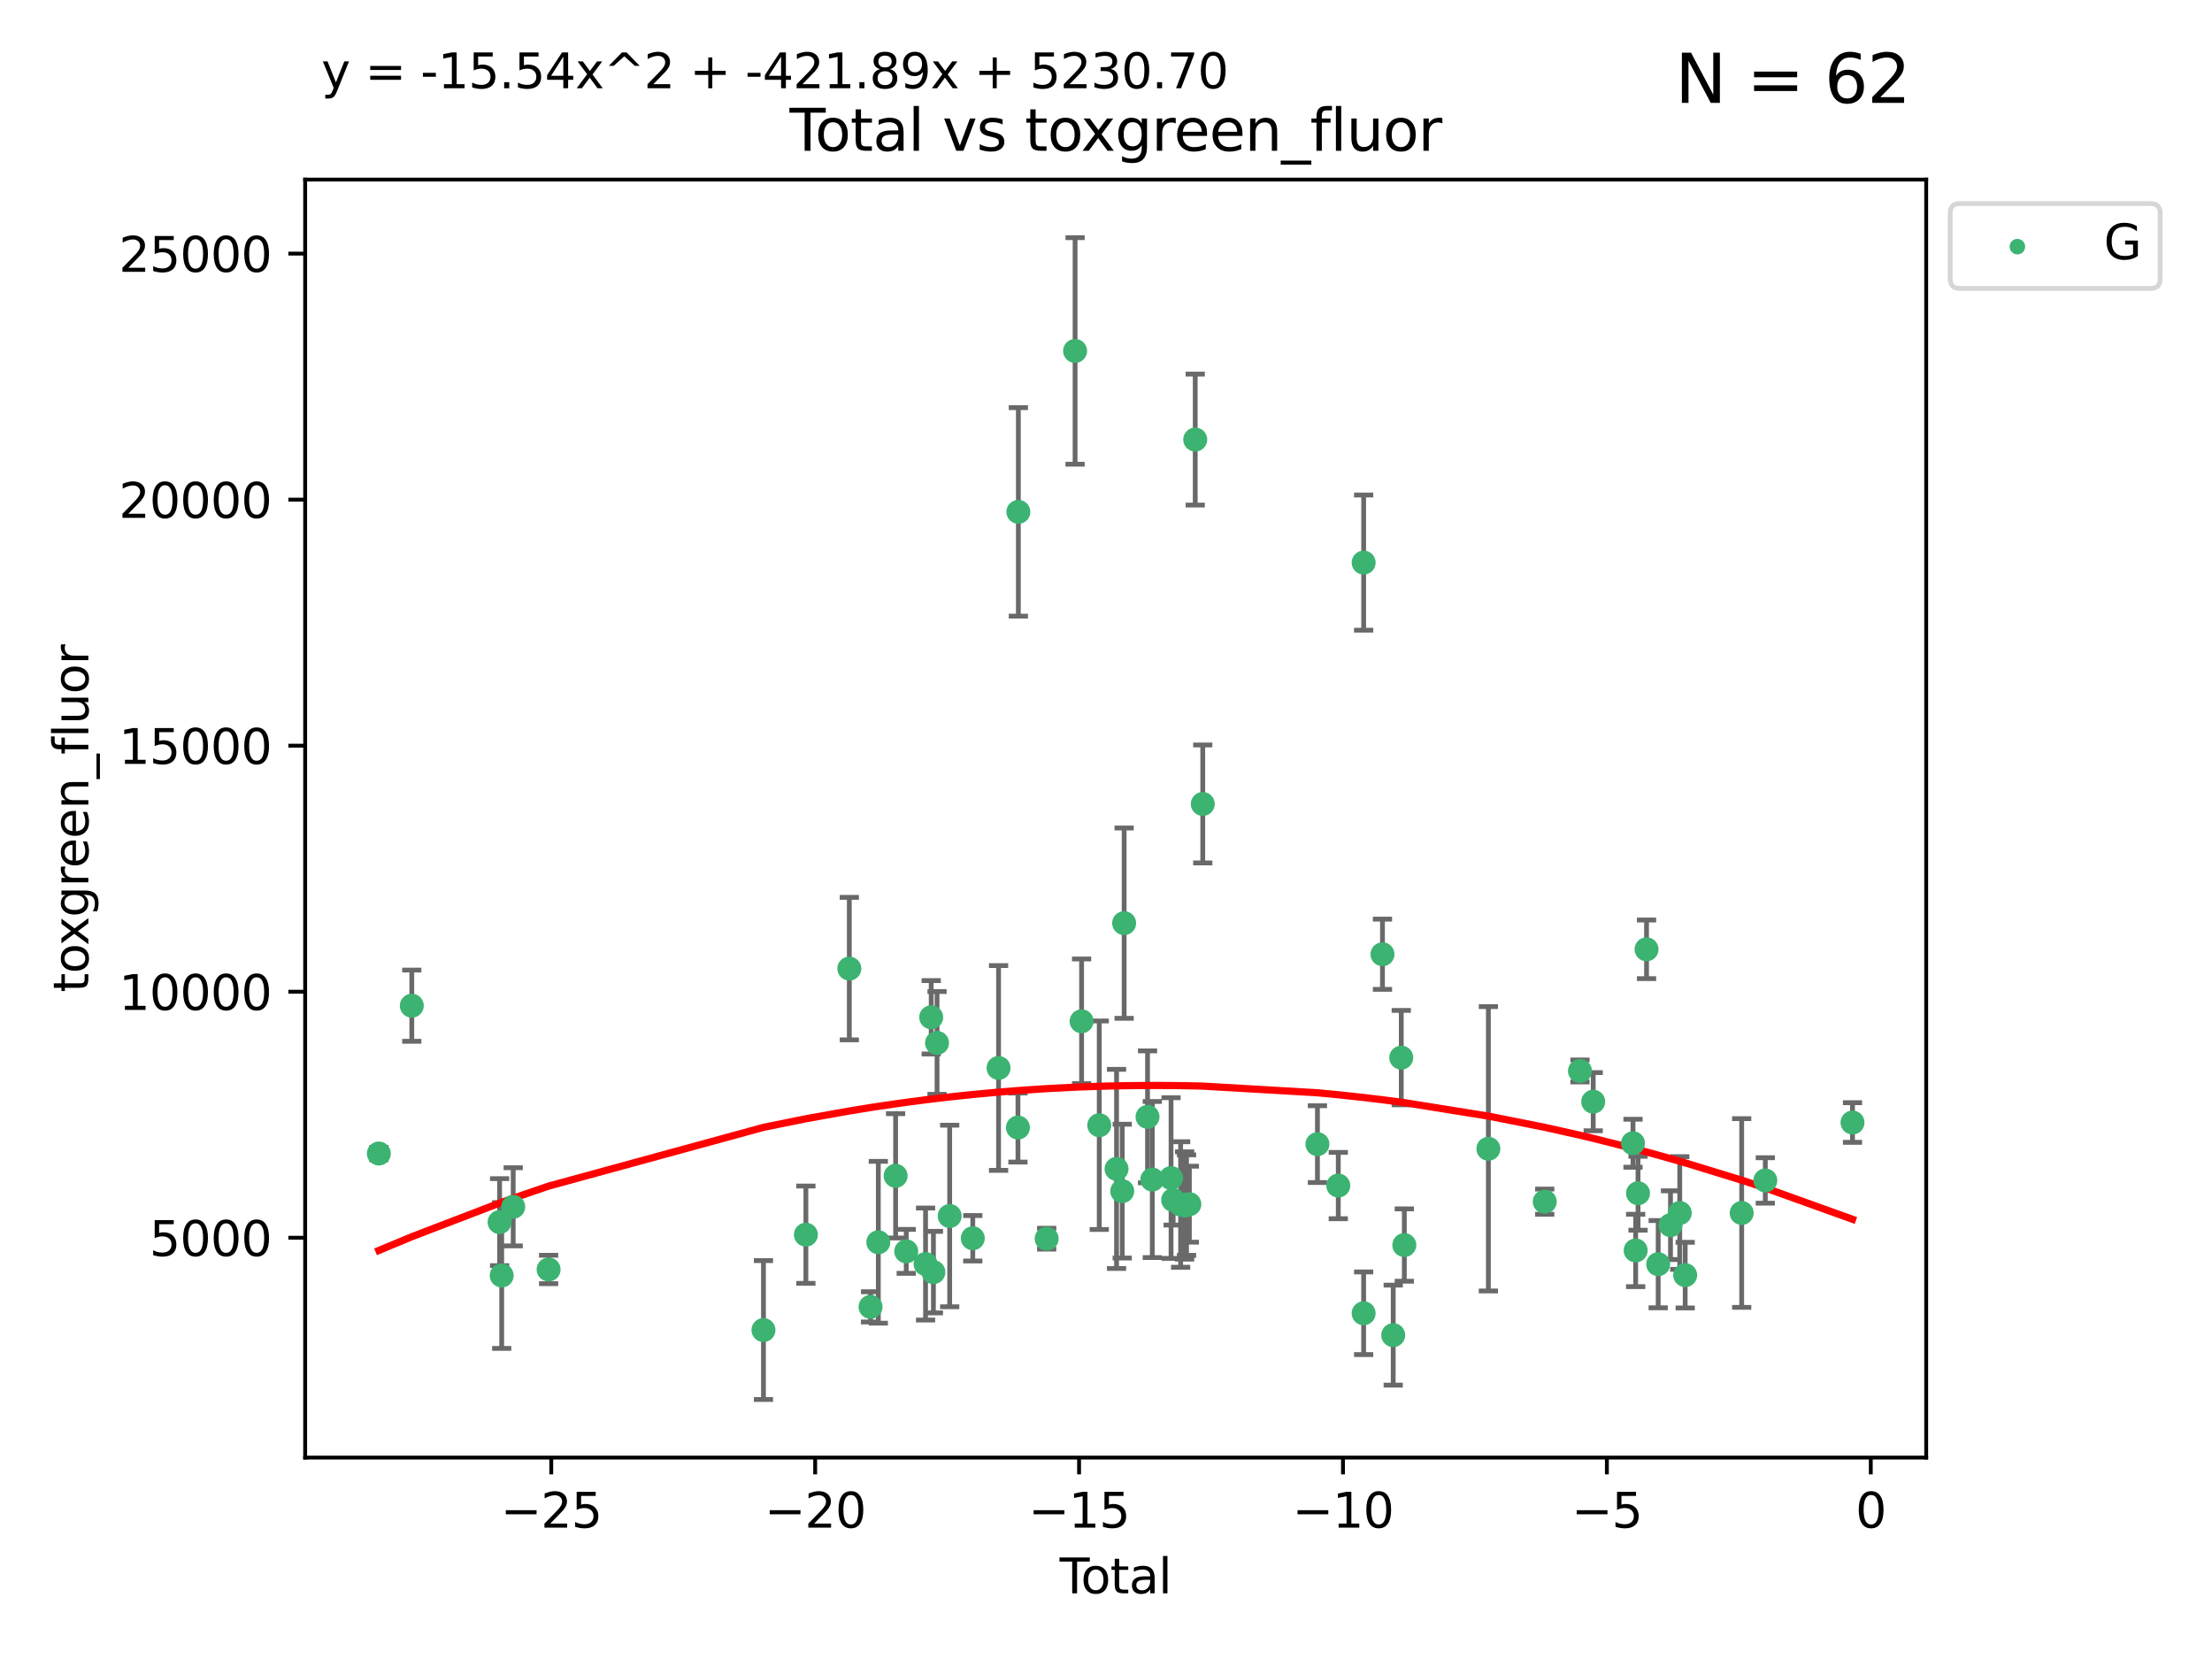 <?xml version="1.0" encoding="utf-8" standalone="no"?>
<!DOCTYPE svg PUBLIC "-//W3C//DTD SVG 1.1//EN"
  "http://www.w3.org/Graphics/SVG/1.1/DTD/svg11.dtd">
<svg xmlns:xlink="http://www.w3.org/1999/xlink" width="460.8pt" height="345.6pt" viewBox="0 0 460.8 345.6" xmlns="http://www.w3.org/2000/svg" version="1.1">
 <defs>
  <style type="text/css">*{stroke-linejoin: round; stroke-linecap: butt}</style>
 </defs>
 <g id="figure_1">
  <g id="patch_1">
   <path d="M 0 345.6 
L 460.8 345.6 
L 460.8 0 
L 0 0 
z
" style="fill: #ffffff"/>
  </g>
  <g id="axes_1">
   <g id="patch_2">
    <path d="M 63.571 303.64 
L 401.26 303.64 
L 401.26 37.411 
L 63.571 37.411 
z
" style="fill: #ffffff"/>
   </g>
   <g id="PathCollection_1">
    <defs>
     <path id="m2b0703cb05" d="M 0 1.118 
C 0.297 1.118 0.581 1 0.791 0.791 
C 1 0.581 1.118 0.297 1.118 0 
C 1.118 -0.297 1 -0.581 0.791 -0.791 
C 0.581 -1 0.297 -1.118 0 -1.118 
C -0.297 -1.118 -0.581 -1 -0.791 -0.791 
C -1 -0.581 -1.118 -0.297 -1.118 0 
C -1.118 0.297 -1 0.581 -0.791 0.791 
C -0.581 1 -0.297 1.118 0 1.118 
z
" style="stroke: #3cb371"/>
    </defs>
    <g clip-path="url(#pa3a555fe26)">
     <use xlink:href="#m2b0703cb05" x="78.921" y="240.299" style="fill: #3cb371; stroke: #3cb371"/>
     <use xlink:href="#m2b0703cb05" x="85.785" y="209.503" style="fill: #3cb371; stroke: #3cb371"/>
     <use xlink:href="#m2b0703cb05" x="104.076" y="254.595" style="fill: #3cb371; stroke: #3cb371"/>
     <use xlink:href="#m2b0703cb05" x="104.513" y="265.711" style="fill: #3cb371; stroke: #3cb371"/>
     <use xlink:href="#m2b0703cb05" x="106.91" y="251.399" style="fill: #3cb371; stroke: #3cb371"/>
     <use xlink:href="#m2b0703cb05" x="114.287" y="264.455" style="fill: #3cb371; stroke: #3cb371"/>
     <use xlink:href="#m2b0703cb05" x="159.045" y="277.073" style="fill: #3cb371; stroke: #3cb371"/>
     <use xlink:href="#m2b0703cb05" x="167.88" y="257.208" style="fill: #3cb371; stroke: #3cb371"/>
     <use xlink:href="#m2b0703cb05" x="176.928" y="201.776" style="fill: #3cb371; stroke: #3cb371"/>
     <use xlink:href="#m2b0703cb05" x="181.351" y="272.245" style="fill: #3cb371; stroke: #3cb371"/>
     <use xlink:href="#m2b0703cb05" x="182.971" y="258.786" style="fill: #3cb371; stroke: #3cb371"/>
     <use xlink:href="#m2b0703cb05" x="186.574" y="244.947" style="fill: #3cb371; stroke: #3cb371"/>
     <use xlink:href="#m2b0703cb05" x="188.787" y="260.679" style="fill: #3cb371; stroke: #3cb371"/>
     <use xlink:href="#m2b0703cb05" x="192.812" y="263.32" style="fill: #3cb371; stroke: #3cb371"/>
     <use xlink:href="#m2b0703cb05" x="193.988" y="211.918" style="fill: #3cb371; stroke: #3cb371"/>
     <use xlink:href="#m2b0703cb05" x="194.447" y="265.008" style="fill: #3cb371; stroke: #3cb371"/>
     <use xlink:href="#m2b0703cb05" x="195.203" y="217.256" style="fill: #3cb371; stroke: #3cb371"/>
     <use xlink:href="#m2b0703cb05" x="197.837" y="253.313" style="fill: #3cb371; stroke: #3cb371"/>
     <use xlink:href="#m2b0703cb05" x="202.649" y="257.952" style="fill: #3cb371; stroke: #3cb371"/>
     <use xlink:href="#m2b0703cb05" x="208.019" y="222.477" style="fill: #3cb371; stroke: #3cb371"/>
     <use xlink:href="#m2b0703cb05" x="212.057" y="234.891" style="fill: #3cb371; stroke: #3cb371"/>
     <use xlink:href="#m2b0703cb05" x="212.144" y="106.634" style="fill: #3cb371; stroke: #3cb371"/>
     <use xlink:href="#m2b0703cb05" x="218.04" y="258.042" style="fill: #3cb371; stroke: #3cb371"/>
     <use xlink:href="#m2b0703cb05" x="223.96" y="73.106" style="fill: #3cb371; stroke: #3cb371"/>
     <use xlink:href="#m2b0703cb05" x="225.315" y="212.753" style="fill: #3cb371; stroke: #3cb371"/>
     <use xlink:href="#m2b0703cb05" x="228.993" y="234.403" style="fill: #3cb371; stroke: #3cb371"/>
     <use xlink:href="#m2b0703cb05" x="232.596" y="243.505" style="fill: #3cb371; stroke: #3cb371"/>
     <use xlink:href="#m2b0703cb05" x="233.781" y="248.134" style="fill: #3cb371; stroke: #3cb371"/>
     <use xlink:href="#m2b0703cb05" x="234.179" y="192.308" style="fill: #3cb371; stroke: #3cb371"/>
     <use xlink:href="#m2b0703cb05" x="239.053" y="232.661" style="fill: #3cb371; stroke: #3cb371"/>
     <use xlink:href="#m2b0703cb05" x="240.046" y="245.721" style="fill: #3cb371; stroke: #3cb371"/>
     <use xlink:href="#m2b0703cb05" x="243.952" y="245.408" style="fill: #3cb371; stroke: #3cb371"/>
     <use xlink:href="#m2b0703cb05" x="244.39" y="249.975" style="fill: #3cb371; stroke: #3cb371"/>
     <use xlink:href="#m2b0703cb05" x="245.949" y="250.92" style="fill: #3cb371; stroke: #3cb371"/>
     <use xlink:href="#m2b0703cb05" x="246.773" y="251.124" style="fill: #3cb371; stroke: #3cb371"/>
     <use xlink:href="#m2b0703cb05" x="247.177" y="251.046" style="fill: #3cb371; stroke: #3cb371"/>
     <use xlink:href="#m2b0703cb05" x="247.765" y="250.854" style="fill: #3cb371; stroke: #3cb371"/>
     <use xlink:href="#m2b0703cb05" x="248.988" y="91.572" style="fill: #3cb371; stroke: #3cb371"/>
     <use xlink:href="#m2b0703cb05" x="250.557" y="167.476" style="fill: #3cb371; stroke: #3cb371"/>
     <use xlink:href="#m2b0703cb05" x="274.445" y="238.348" style="fill: #3cb371; stroke: #3cb371"/>
     <use xlink:href="#m2b0703cb05" x="278.788" y="246.973" style="fill: #3cb371; stroke: #3cb371"/>
     <use xlink:href="#m2b0703cb05" x="284.07" y="273.574" style="fill: #3cb371; stroke: #3cb371"/>
     <use xlink:href="#m2b0703cb05" x="284.076" y="117.2" style="fill: #3cb371; stroke: #3cb371"/>
     <use xlink:href="#m2b0703cb05" x="287.995" y="198.787" style="fill: #3cb371; stroke: #3cb371"/>
     <use xlink:href="#m2b0703cb05" x="290.231" y="278.131" style="fill: #3cb371; stroke: #3cb371"/>
     <use xlink:href="#m2b0703cb05" x="291.908" y="220.323" style="fill: #3cb371; stroke: #3cb371"/>
     <use xlink:href="#m2b0703cb05" x="292.545" y="259.368" style="fill: #3cb371; stroke: #3cb371"/>
     <use xlink:href="#m2b0703cb05" x="310.056" y="239.312" style="fill: #3cb371; stroke: #3cb371"/>
     <use xlink:href="#m2b0703cb05" x="321.798" y="250.329" style="fill: #3cb371; stroke: #3cb371"/>
     <use xlink:href="#m2b0703cb05" x="329.136" y="223.102" style="fill: #3cb371; stroke: #3cb371"/>
     <use xlink:href="#m2b0703cb05" x="331.895" y="229.499" style="fill: #3cb371; stroke: #3cb371"/>
     <use xlink:href="#m2b0703cb05" x="340.185" y="238.157" style="fill: #3cb371; stroke: #3cb371"/>
     <use xlink:href="#m2b0703cb05" x="340.737" y="260.493" style="fill: #3cb371; stroke: #3cb371"/>
     <use xlink:href="#m2b0703cb05" x="341.232" y="248.573" style="fill: #3cb371; stroke: #3cb371"/>
     <use xlink:href="#m2b0703cb05" x="343.005" y="197.758" style="fill: #3cb371; stroke: #3cb371"/>
     <use xlink:href="#m2b0703cb05" x="345.43" y="263.349" style="fill: #3cb371; stroke: #3cb371"/>
     <use xlink:href="#m2b0703cb05" x="347.996" y="255.227" style="fill: #3cb371; stroke: #3cb371"/>
     <use xlink:href="#m2b0703cb05" x="349.922" y="252.692" style="fill: #3cb371; stroke: #3cb371"/>
     <use xlink:href="#m2b0703cb05" x="351.057" y="265.63" style="fill: #3cb371; stroke: #3cb371"/>
     <use xlink:href="#m2b0703cb05" x="362.826" y="252.69" style="fill: #3cb371; stroke: #3cb371"/>
     <use xlink:href="#m2b0703cb05" x="367.746" y="245.91" style="fill: #3cb371; stroke: #3cb371"/>
     <use xlink:href="#m2b0703cb05" x="385.911" y="233.84" style="fill: #3cb371; stroke: #3cb371"/>
    </g>
   </g>
   <g id="matplotlib.axis_1">
    <g id="xtick_1">
     <g id="line2d_1">
      <defs>
       <path id="me9fa13a429" d="M 0 0 
L 0 3.5 
" style="stroke: #000000; stroke-width: 0.8"/>
      </defs>
      <g>
       <use xlink:href="#me9fa13a429" x="114.838" y="303.64" style="stroke: #000000; stroke-width: 0.8"/>
      </g>
     </g>
     <g id="text_1">
      <!-- −25 -->
      <g transform="translate(104.285 318.238)scale(0.1 -0.1)">
       <defs>
        <path id="DejaVuSans-2212" d="M 678 2272 
L 4684 2272 
L 4684 1741 
L 678 1741 
L 678 2272 
z
" transform="scale(0.016)"/>
        <path id="DejaVuSans-32" d="M 1228 531 
L 3431 531 
L 3431 0 
L 469 0 
L 469 531 
Q 828 903 1448 1529 
Q 2069 2156 2228 2338 
Q 2531 2678 2651 2914 
Q 2772 3150 2772 3378 
Q 2772 3750 2511 3984 
Q 2250 4219 1831 4219 
Q 1534 4219 1204 4116 
Q 875 4013 500 3803 
L 500 4441 
Q 881 4594 1212 4672 
Q 1544 4750 1819 4750 
Q 2544 4750 2975 4387 
Q 3406 4025 3406 3419 
Q 3406 3131 3298 2873 
Q 3191 2616 2906 2266 
Q 2828 2175 2409 1742 
Q 1991 1309 1228 531 
z
" transform="scale(0.016)"/>
        <path id="DejaVuSans-35" d="M 691 4666 
L 3169 4666 
L 3169 4134 
L 1269 4134 
L 1269 2991 
Q 1406 3038 1543 3061 
Q 1681 3084 1819 3084 
Q 2600 3084 3056 2656 
Q 3513 2228 3513 1497 
Q 3513 744 3044 326 
Q 2575 -91 1722 -91 
Q 1428 -91 1123 -41 
Q 819 9 494 109 
L 494 744 
Q 775 591 1075 516 
Q 1375 441 1709 441 
Q 2250 441 2565 725 
Q 2881 1009 2881 1497 
Q 2881 1984 2565 2268 
Q 2250 2553 1709 2553 
Q 1456 2553 1204 2497 
Q 953 2441 691 2322 
L 691 4666 
z
" transform="scale(0.016)"/>
       </defs>
       <use xlink:href="#DejaVuSans-2212"/>
       <use xlink:href="#DejaVuSans-32" x="83.789"/>
       <use xlink:href="#DejaVuSans-35" x="147.412"/>
      </g>
     </g>
    </g>
    <g id="xtick_2">
     <g id="line2d_2">
      <g>
       <use xlink:href="#me9fa13a429" x="169.814" y="303.64" style="stroke: #000000; stroke-width: 0.8"/>
      </g>
     </g>
     <g id="text_2">
      <!-- −20 -->
      <g transform="translate(159.261 318.238)scale(0.1 -0.1)">
       <defs>
        <path id="DejaVuSans-30" d="M 2034 4250 
Q 1547 4250 1301 3770 
Q 1056 3291 1056 2328 
Q 1056 1369 1301 889 
Q 1547 409 2034 409 
Q 2525 409 2770 889 
Q 3016 1369 3016 2328 
Q 3016 3291 2770 3770 
Q 2525 4250 2034 4250 
z
M 2034 4750 
Q 2819 4750 3233 4129 
Q 3647 3509 3647 2328 
Q 3647 1150 3233 529 
Q 2819 -91 2034 -91 
Q 1250 -91 836 529 
Q 422 1150 422 2328 
Q 422 3509 836 4129 
Q 1250 4750 2034 4750 
z
" transform="scale(0.016)"/>
       </defs>
       <use xlink:href="#DejaVuSans-2212"/>
       <use xlink:href="#DejaVuSans-32" x="83.789"/>
       <use xlink:href="#DejaVuSans-30" x="147.412"/>
      </g>
     </g>
    </g>
    <g id="xtick_3">
     <g id="line2d_3">
      <g>
       <use xlink:href="#me9fa13a429" x="224.79" y="303.64" style="stroke: #000000; stroke-width: 0.8"/>
      </g>
     </g>
     <g id="text_3">
      <!-- −15 -->
      <g transform="translate(214.237 318.238)scale(0.1 -0.1)">
       <defs>
        <path id="DejaVuSans-31" d="M 794 531 
L 1825 531 
L 1825 4091 
L 703 3866 
L 703 4441 
L 1819 4666 
L 2450 4666 
L 2450 531 
L 3481 531 
L 3481 0 
L 794 0 
L 794 531 
z
" transform="scale(0.016)"/>
       </defs>
       <use xlink:href="#DejaVuSans-2212"/>
       <use xlink:href="#DejaVuSans-31" x="83.789"/>
       <use xlink:href="#DejaVuSans-35" x="147.412"/>
      </g>
     </g>
    </g>
    <g id="xtick_4">
     <g id="line2d_4">
      <g>
       <use xlink:href="#me9fa13a429" x="279.766" y="303.64" style="stroke: #000000; stroke-width: 0.8"/>
      </g>
     </g>
     <g id="text_4">
      <!-- −10 -->
      <g transform="translate(269.214 318.238)scale(0.1 -0.1)">
       <use xlink:href="#DejaVuSans-2212"/>
       <use xlink:href="#DejaVuSans-31" x="83.789"/>
       <use xlink:href="#DejaVuSans-30" x="147.412"/>
      </g>
     </g>
    </g>
    <g id="xtick_5">
     <g id="line2d_5">
      <g>
       <use xlink:href="#me9fa13a429" x="334.742" y="303.64" style="stroke: #000000; stroke-width: 0.8"/>
      </g>
     </g>
     <g id="text_5">
      <!-- −5 -->
      <g transform="translate(327.371 318.238)scale(0.1 -0.1)">
       <use xlink:href="#DejaVuSans-2212"/>
       <use xlink:href="#DejaVuSans-35" x="83.789"/>
      </g>
     </g>
    </g>
    <g id="xtick_6">
     <g id="line2d_6">
      <g>
       <use xlink:href="#me9fa13a429" x="389.718" y="303.64" style="stroke: #000000; stroke-width: 0.8"/>
      </g>
     </g>
     <g id="text_6">
      <!-- 0 -->
      <g transform="translate(386.537 318.238)scale(0.1 -0.1)">
       <use xlink:href="#DejaVuSans-30"/>
      </g>
     </g>
    </g>
    <g id="text_7">
     <!-- Total -->
     <g transform="translate(220.739 331.917)scale(0.1 -0.1)">
      <defs>
       <path id="DejaVuSans-54" d="M -19 4666 
L 3928 4666 
L 3928 4134 
L 2272 4134 
L 2272 0 
L 1638 0 
L 1638 4134 
L -19 4134 
L -19 4666 
z
" transform="scale(0.016)"/>
       <path id="DejaVuSans-6f" d="M 1959 3097 
Q 1497 3097 1228 2736 
Q 959 2375 959 1747 
Q 959 1119 1226 758 
Q 1494 397 1959 397 
Q 2419 397 2687 759 
Q 2956 1122 2956 1747 
Q 2956 2369 2687 2733 
Q 2419 3097 1959 3097 
z
M 1959 3584 
Q 2709 3584 3137 3096 
Q 3566 2609 3566 1747 
Q 3566 888 3137 398 
Q 2709 -91 1959 -91 
Q 1206 -91 779 398 
Q 353 888 353 1747 
Q 353 2609 779 3096 
Q 1206 3584 1959 3584 
z
" transform="scale(0.016)"/>
       <path id="DejaVuSans-74" d="M 1172 4494 
L 1172 3500 
L 2356 3500 
L 2356 3053 
L 1172 3053 
L 1172 1153 
Q 1172 725 1289 603 
Q 1406 481 1766 481 
L 2356 481 
L 2356 0 
L 1766 0 
Q 1100 0 847 248 
Q 594 497 594 1153 
L 594 3053 
L 172 3053 
L 172 3500 
L 594 3500 
L 594 4494 
L 1172 4494 
z
" transform="scale(0.016)"/>
       <path id="DejaVuSans-61" d="M 2194 1759 
Q 1497 1759 1228 1600 
Q 959 1441 959 1056 
Q 959 750 1161 570 
Q 1363 391 1709 391 
Q 2188 391 2477 730 
Q 2766 1069 2766 1631 
L 2766 1759 
L 2194 1759 
z
M 3341 1997 
L 3341 0 
L 2766 0 
L 2766 531 
Q 2569 213 2275 61 
Q 1981 -91 1556 -91 
Q 1019 -91 701 211 
Q 384 513 384 1019 
Q 384 1609 779 1909 
Q 1175 2209 1959 2209 
L 2766 2209 
L 2766 2266 
Q 2766 2663 2505 2880 
Q 2244 3097 1772 3097 
Q 1472 3097 1187 3025 
Q 903 2953 641 2809 
L 641 3341 
Q 956 3463 1253 3523 
Q 1550 3584 1831 3584 
Q 2591 3584 2966 3190 
Q 3341 2797 3341 1997 
z
" transform="scale(0.016)"/>
       <path id="DejaVuSans-6c" d="M 603 4863 
L 1178 4863 
L 1178 0 
L 603 0 
L 603 4863 
z
" transform="scale(0.016)"/>
      </defs>
      <use xlink:href="#DejaVuSans-54"/>
      <use xlink:href="#DejaVuSans-6f" x="44.084"/>
      <use xlink:href="#DejaVuSans-74" x="105.266"/>
      <use xlink:href="#DejaVuSans-61" x="144.475"/>
      <use xlink:href="#DejaVuSans-6c" x="205.754"/>
     </g>
    </g>
   </g>
   <g id="matplotlib.axis_2">
    <g id="ytick_1">
     <g id="line2d_7">
      <defs>
       <path id="m29abdcf638" d="M 0 0 
L -3.5 0 
" style="stroke: #000000; stroke-width: 0.8"/>
      </defs>
      <g>
       <use xlink:href="#m29abdcf638" x="63.571" y="257.843" style="stroke: #000000; stroke-width: 0.8"/>
      </g>
     </g>
     <g id="text_8">
      <!-- 5000 -->
      <g transform="translate(31.121 261.642)scale(0.1 -0.1)">
       <use xlink:href="#DejaVuSans-35"/>
       <use xlink:href="#DejaVuSans-30" x="63.623"/>
       <use xlink:href="#DejaVuSans-30" x="127.246"/>
       <use xlink:href="#DejaVuSans-30" x="190.869"/>
      </g>
     </g>
    </g>
    <g id="ytick_2">
     <g id="line2d_8">
      <g>
       <use xlink:href="#m29abdcf638" x="63.571" y="206.589" style="stroke: #000000; stroke-width: 0.8"/>
      </g>
     </g>
     <g id="text_9">
      <!-- 10000 -->
      <g transform="translate(24.759 210.388)scale(0.1 -0.1)">
       <use xlink:href="#DejaVuSans-31"/>
       <use xlink:href="#DejaVuSans-30" x="63.623"/>
       <use xlink:href="#DejaVuSans-30" x="127.246"/>
       <use xlink:href="#DejaVuSans-30" x="190.869"/>
       <use xlink:href="#DejaVuSans-30" x="254.492"/>
      </g>
     </g>
    </g>
    <g id="ytick_3">
     <g id="line2d_9">
      <g>
       <use xlink:href="#m29abdcf638" x="63.571" y="155.335" style="stroke: #000000; stroke-width: 0.8"/>
      </g>
     </g>
     <g id="text_10">
      <!-- 15000 -->
      <g transform="translate(24.759 159.135)scale(0.1 -0.1)">
       <use xlink:href="#DejaVuSans-31"/>
       <use xlink:href="#DejaVuSans-35" x="63.623"/>
       <use xlink:href="#DejaVuSans-30" x="127.246"/>
       <use xlink:href="#DejaVuSans-30" x="190.869"/>
       <use xlink:href="#DejaVuSans-30" x="254.492"/>
      </g>
     </g>
    </g>
    <g id="ytick_4">
     <g id="line2d_10">
      <g>
       <use xlink:href="#m29abdcf638" x="63.571" y="104.082" style="stroke: #000000; stroke-width: 0.8"/>
      </g>
     </g>
     <g id="text_11">
      <!-- 20000 -->
      <g transform="translate(24.759 107.881)scale(0.1 -0.1)">
       <use xlink:href="#DejaVuSans-32"/>
       <use xlink:href="#DejaVuSans-30" x="63.623"/>
       <use xlink:href="#DejaVuSans-30" x="127.246"/>
       <use xlink:href="#DejaVuSans-30" x="190.869"/>
       <use xlink:href="#DejaVuSans-30" x="254.492"/>
      </g>
     </g>
    </g>
    <g id="ytick_5">
     <g id="line2d_11">
      <g>
       <use xlink:href="#m29abdcf638" x="63.571" y="52.828" style="stroke: #000000; stroke-width: 0.8"/>
      </g>
     </g>
     <g id="text_12">
      <!-- 25000 -->
      <g transform="translate(24.759 56.627)scale(0.1 -0.1)">
       <use xlink:href="#DejaVuSans-32"/>
       <use xlink:href="#DejaVuSans-35" x="63.623"/>
       <use xlink:href="#DejaVuSans-30" x="127.246"/>
       <use xlink:href="#DejaVuSans-30" x="190.869"/>
       <use xlink:href="#DejaVuSans-30" x="254.492"/>
      </g>
     </g>
    </g>
    <g id="text_13">
     <!-- toxgreen_fluor -->
     <g transform="translate(18.401 206.72)rotate(-90)scale(0.1 -0.1)">
      <defs>
       <path id="DejaVuSans-78" d="M 3513 3500 
L 2247 1797 
L 3578 0 
L 2900 0 
L 1881 1375 
L 863 0 
L 184 0 
L 1544 1831 
L 300 3500 
L 978 3500 
L 1906 2253 
L 2834 3500 
L 3513 3500 
z
" transform="scale(0.016)"/>
       <path id="DejaVuSans-67" d="M 2906 1791 
Q 2906 2416 2648 2759 
Q 2391 3103 1925 3103 
Q 1463 3103 1205 2759 
Q 947 2416 947 1791 
Q 947 1169 1205 825 
Q 1463 481 1925 481 
Q 2391 481 2648 825 
Q 2906 1169 2906 1791 
z
M 3481 434 
Q 3481 -459 3084 -895 
Q 2688 -1331 1869 -1331 
Q 1566 -1331 1297 -1286 
Q 1028 -1241 775 -1147 
L 775 -588 
Q 1028 -725 1275 -790 
Q 1522 -856 1778 -856 
Q 2344 -856 2625 -561 
Q 2906 -266 2906 331 
L 2906 616 
Q 2728 306 2450 153 
Q 2172 0 1784 0 
Q 1141 0 747 490 
Q 353 981 353 1791 
Q 353 2603 747 3093 
Q 1141 3584 1784 3584 
Q 2172 3584 2450 3431 
Q 2728 3278 2906 2969 
L 2906 3500 
L 3481 3500 
L 3481 434 
z
" transform="scale(0.016)"/>
       <path id="DejaVuSans-72" d="M 2631 2963 
Q 2534 3019 2420 3045 
Q 2306 3072 2169 3072 
Q 1681 3072 1420 2755 
Q 1159 2438 1159 1844 
L 1159 0 
L 581 0 
L 581 3500 
L 1159 3500 
L 1159 2956 
Q 1341 3275 1631 3429 
Q 1922 3584 2338 3584 
Q 2397 3584 2469 3576 
Q 2541 3569 2628 3553 
L 2631 2963 
z
" transform="scale(0.016)"/>
       <path id="DejaVuSans-65" d="M 3597 1894 
L 3597 1613 
L 953 1613 
Q 991 1019 1311 708 
Q 1631 397 2203 397 
Q 2534 397 2845 478 
Q 3156 559 3463 722 
L 3463 178 
Q 3153 47 2828 -22 
Q 2503 -91 2169 -91 
Q 1331 -91 842 396 
Q 353 884 353 1716 
Q 353 2575 817 3079 
Q 1281 3584 2069 3584 
Q 2775 3584 3186 3129 
Q 3597 2675 3597 1894 
z
M 3022 2063 
Q 3016 2534 2758 2815 
Q 2500 3097 2075 3097 
Q 1594 3097 1305 2825 
Q 1016 2553 972 2059 
L 3022 2063 
z
" transform="scale(0.016)"/>
       <path id="DejaVuSans-6e" d="M 3513 2113 
L 3513 0 
L 2938 0 
L 2938 2094 
Q 2938 2591 2744 2837 
Q 2550 3084 2163 3084 
Q 1697 3084 1428 2787 
Q 1159 2491 1159 1978 
L 1159 0 
L 581 0 
L 581 3500 
L 1159 3500 
L 1159 2956 
Q 1366 3272 1645 3428 
Q 1925 3584 2291 3584 
Q 2894 3584 3203 3211 
Q 3513 2838 3513 2113 
z
" transform="scale(0.016)"/>
       <path id="DejaVuSans-5f" d="M 3263 -1063 
L 3263 -1509 
L -63 -1509 
L -63 -1063 
L 3263 -1063 
z
" transform="scale(0.016)"/>
       <path id="DejaVuSans-66" d="M 2375 4863 
L 2375 4384 
L 1825 4384 
Q 1516 4384 1395 4259 
Q 1275 4134 1275 3809 
L 1275 3500 
L 2222 3500 
L 2222 3053 
L 1275 3053 
L 1275 0 
L 697 0 
L 697 3053 
L 147 3053 
L 147 3500 
L 697 3500 
L 697 3744 
Q 697 4328 969 4595 
Q 1241 4863 1831 4863 
L 2375 4863 
z
" transform="scale(0.016)"/>
       <path id="DejaVuSans-75" d="M 544 1381 
L 544 3500 
L 1119 3500 
L 1119 1403 
Q 1119 906 1312 657 
Q 1506 409 1894 409 
Q 2359 409 2629 706 
Q 2900 1003 2900 1516 
L 2900 3500 
L 3475 3500 
L 3475 0 
L 2900 0 
L 2900 538 
Q 2691 219 2414 64 
Q 2138 -91 1772 -91 
Q 1169 -91 856 284 
Q 544 659 544 1381 
z
M 1991 3584 
L 1991 3584 
z
" transform="scale(0.016)"/>
      </defs>
      <use xlink:href="#DejaVuSans-74"/>
      <use xlink:href="#DejaVuSans-6f" x="39.209"/>
      <use xlink:href="#DejaVuSans-78" x="97.266"/>
      <use xlink:href="#DejaVuSans-67" x="156.445"/>
      <use xlink:href="#DejaVuSans-72" x="219.922"/>
      <use xlink:href="#DejaVuSans-65" x="258.785"/>
      <use xlink:href="#DejaVuSans-65" x="320.309"/>
      <use xlink:href="#DejaVuSans-6e" x="381.832"/>
      <use xlink:href="#DejaVuSans-5f" x="445.211"/>
      <use xlink:href="#DejaVuSans-66" x="495.211"/>
      <use xlink:href="#DejaVuSans-6c" x="530.416"/>
      <use xlink:href="#DejaVuSans-75" x="558.199"/>
      <use xlink:href="#DejaVuSans-6f" x="621.578"/>
      <use xlink:href="#DejaVuSans-72" x="682.76"/>
     </g>
    </g>
   </g>
   <g id="LineCollection_1">
    <path d="M 78.921 241.574 
L 78.921 239.023 
" clip-path="url(#pa3a555fe26)" style="fill: none; stroke: #696969"/>
    <path d="M 85.785 216.921 
L 85.785 202.085 
" clip-path="url(#pa3a555fe26)" style="fill: none; stroke: #696969"/>
    <path d="M 104.076 263.659 
L 104.076 245.531 
" clip-path="url(#pa3a555fe26)" style="fill: none; stroke: #696969"/>
    <path d="M 104.513 280.896 
L 104.513 250.525 
" clip-path="url(#pa3a555fe26)" style="fill: none; stroke: #696969"/>
    <path d="M 106.91 259.542 
L 106.91 243.256 
" clip-path="url(#pa3a555fe26)" style="fill: none; stroke: #696969"/>
    <path d="M 114.287 267.413 
L 114.287 261.497 
" clip-path="url(#pa3a555fe26)" style="fill: none; stroke: #696969"/>
    <path d="M 159.045 291.539 
L 159.045 262.607 
" clip-path="url(#pa3a555fe26)" style="fill: none; stroke: #696969"/>
    <path d="M 167.88 267.345 
L 167.88 247.072 
" clip-path="url(#pa3a555fe26)" style="fill: none; stroke: #696969"/>
    <path d="M 176.928 216.615 
L 176.928 186.936 
" clip-path="url(#pa3a555fe26)" style="fill: none; stroke: #696969"/>
    <path d="M 181.351 275.395 
L 181.351 269.095 
" clip-path="url(#pa3a555fe26)" style="fill: none; stroke: #696969"/>
    <path d="M 182.971 275.639 
L 182.971 241.932 
" clip-path="url(#pa3a555fe26)" style="fill: none; stroke: #696969"/>
    <path d="M 186.574 257.898 
L 186.574 231.996 
" clip-path="url(#pa3a555fe26)" style="fill: none; stroke: #696969"/>
    <path d="M 188.787 265.262 
L 188.787 256.097 
" clip-path="url(#pa3a555fe26)" style="fill: none; stroke: #696969"/>
    <path d="M 192.812 274.989 
L 192.812 251.652 
" clip-path="url(#pa3a555fe26)" style="fill: none; stroke: #696969"/>
    <path d="M 193.988 219.562 
L 193.988 204.275 
" clip-path="url(#pa3a555fe26)" style="fill: none; stroke: #696969"/>
    <path d="M 194.447 273.502 
L 194.447 256.514 
" clip-path="url(#pa3a555fe26)" style="fill: none; stroke: #696969"/>
    <path d="M 195.203 227.96 
L 195.203 206.552 
" clip-path="url(#pa3a555fe26)" style="fill: none; stroke: #696969"/>
    <path d="M 197.837 272.224 
L 197.837 234.402 
" clip-path="url(#pa3a555fe26)" style="fill: none; stroke: #696969"/>
    <path d="M 202.649 262.686 
L 202.649 253.219 
" clip-path="url(#pa3a555fe26)" style="fill: none; stroke: #696969"/>
    <path d="M 208.019 243.804 
L 208.019 201.15 
" clip-path="url(#pa3a555fe26)" style="fill: none; stroke: #696969"/>
    <path d="M 212.057 242.077 
L 212.057 227.706 
" clip-path="url(#pa3a555fe26)" style="fill: none; stroke: #696969"/>
    <path d="M 212.144 128.347 
L 212.144 84.922 
" clip-path="url(#pa3a555fe26)" style="fill: none; stroke: #696969"/>
    <path d="M 218.04 260.22 
L 218.04 255.865 
" clip-path="url(#pa3a555fe26)" style="fill: none; stroke: #696969"/>
    <path d="M 223.96 96.699 
L 223.96 49.513 
" clip-path="url(#pa3a555fe26)" style="fill: none; stroke: #696969"/>
    <path d="M 225.315 225.734 
L 225.315 199.773 
" clip-path="url(#pa3a555fe26)" style="fill: none; stroke: #696969"/>
    <path d="M 228.993 256.121 
L 228.993 212.684 
" clip-path="url(#pa3a555fe26)" style="fill: none; stroke: #696969"/>
    <path d="M 232.596 264.249 
L 232.596 222.761 
" clip-path="url(#pa3a555fe26)" style="fill: none; stroke: #696969"/>
    <path d="M 233.781 262.072 
L 233.781 234.195 
" clip-path="url(#pa3a555fe26)" style="fill: none; stroke: #696969"/>
    <path d="M 234.179 212.13 
L 234.179 172.487 
" clip-path="url(#pa3a555fe26)" style="fill: none; stroke: #696969"/>
    <path d="M 239.053 246.403 
L 239.053 218.919 
" clip-path="url(#pa3a555fe26)" style="fill: none; stroke: #696969"/>
    <path d="M 240.046 261.978 
L 240.046 229.464 
" clip-path="url(#pa3a555fe26)" style="fill: none; stroke: #696969"/>
    <path d="M 243.952 262.143 
L 243.952 228.673 
" clip-path="url(#pa3a555fe26)" style="fill: none; stroke: #696969"/>
    <path d="M 244.39 255.207 
L 244.39 244.744 
" clip-path="url(#pa3a555fe26)" style="fill: none; stroke: #696969"/>
    <path d="M 245.949 263.994 
L 245.949 237.846 
" clip-path="url(#pa3a555fe26)" style="fill: none; stroke: #696969"/>
    <path d="M 246.773 262.308 
L 246.773 239.94 
" clip-path="url(#pa3a555fe26)" style="fill: none; stroke: #696969"/>
    <path d="M 247.177 261.512 
L 247.177 240.581 
" clip-path="url(#pa3a555fe26)" style="fill: none; stroke: #696969"/>
    <path d="M 247.765 258.771 
L 247.765 242.937 
" clip-path="url(#pa3a555fe26)" style="fill: none; stroke: #696969"/>
    <path d="M 248.988 105.212 
L 248.988 77.931 
" clip-path="url(#pa3a555fe26)" style="fill: none; stroke: #696969"/>
    <path d="M 250.557 179.76 
L 250.557 155.192 
" clip-path="url(#pa3a555fe26)" style="fill: none; stroke: #696969"/>
    <path d="M 274.445 246.347 
L 274.445 230.348 
" clip-path="url(#pa3a555fe26)" style="fill: none; stroke: #696969"/>
    <path d="M 278.788 253.884 
L 278.788 240.062 
" clip-path="url(#pa3a555fe26)" style="fill: none; stroke: #696969"/>
    <path d="M 284.07 282.183 
L 284.07 264.966 
" clip-path="url(#pa3a555fe26)" style="fill: none; stroke: #696969"/>
    <path d="M 284.076 131.281 
L 284.076 103.119 
" clip-path="url(#pa3a555fe26)" style="fill: none; stroke: #696969"/>
    <path d="M 287.995 206.104 
L 287.995 191.471 
" clip-path="url(#pa3a555fe26)" style="fill: none; stroke: #696969"/>
    <path d="M 290.231 288.547 
L 290.231 267.715 
" clip-path="url(#pa3a555fe26)" style="fill: none; stroke: #696969"/>
    <path d="M 291.908 230.16 
L 291.908 210.487 
" clip-path="url(#pa3a555fe26)" style="fill: none; stroke: #696969"/>
    <path d="M 292.545 266.905 
L 292.545 251.831 
" clip-path="url(#pa3a555fe26)" style="fill: none; stroke: #696969"/>
    <path d="M 310.056 268.931 
L 310.056 209.693 
" clip-path="url(#pa3a555fe26)" style="fill: none; stroke: #696969"/>
    <path d="M 321.798 252.952 
L 321.798 247.706 
" clip-path="url(#pa3a555fe26)" style="fill: none; stroke: #696969"/>
    <path d="M 329.136 225.393 
L 329.136 220.812 
" clip-path="url(#pa3a555fe26)" style="fill: none; stroke: #696969"/>
    <path d="M 331.895 235.557 
L 331.895 223.441 
" clip-path="url(#pa3a555fe26)" style="fill: none; stroke: #696969"/>
    <path d="M 340.185 243.156 
L 340.185 233.159 
" clip-path="url(#pa3a555fe26)" style="fill: none; stroke: #696969"/>
    <path d="M 340.737 268.032 
L 340.737 252.954 
" clip-path="url(#pa3a555fe26)" style="fill: none; stroke: #696969"/>
    <path d="M 341.232 256.275 
L 341.232 240.872 
" clip-path="url(#pa3a555fe26)" style="fill: none; stroke: #696969"/>
    <path d="M 343.005 203.862 
L 343.005 191.654 
" clip-path="url(#pa3a555fe26)" style="fill: none; stroke: #696969"/>
    <path d="M 345.43 272.436 
L 345.43 254.262 
" clip-path="url(#pa3a555fe26)" style="fill: none; stroke: #696969"/>
    <path d="M 347.996 262.384 
L 347.996 248.07 
" clip-path="url(#pa3a555fe26)" style="fill: none; stroke: #696969"/>
    <path d="M 349.922 264.428 
L 349.922 240.955 
" clip-path="url(#pa3a555fe26)" style="fill: none; stroke: #696969"/>
    <path d="M 351.057 272.472 
L 351.057 258.789 
" clip-path="url(#pa3a555fe26)" style="fill: none; stroke: #696969"/>
    <path d="M 362.826 272.345 
L 362.826 233.034 
" clip-path="url(#pa3a555fe26)" style="fill: none; stroke: #696969"/>
    <path d="M 367.746 250.645 
L 367.746 241.175 
" clip-path="url(#pa3a555fe26)" style="fill: none; stroke: #696969"/>
    <path d="M 385.911 237.968 
L 385.911 229.713 
" clip-path="url(#pa3a555fe26)" style="fill: none; stroke: #696969"/>
   </g>
   <g id="line2d_12">
    <defs>
     <path id="m021dc8589c" d="M 2 0 
L -2 -0 
" style="stroke: #696969"/>
    </defs>
    <g clip-path="url(#pa3a555fe26)">
     <use xlink:href="#m021dc8589c" x="78.921" y="241.574" style="fill: #696969; stroke: #696969"/>
     <use xlink:href="#m021dc8589c" x="85.785" y="216.921" style="fill: #696969; stroke: #696969"/>
     <use xlink:href="#m021dc8589c" x="104.076" y="263.659" style="fill: #696969; stroke: #696969"/>
     <use xlink:href="#m021dc8589c" x="104.513" y="280.896" style="fill: #696969; stroke: #696969"/>
     <use xlink:href="#m021dc8589c" x="106.91" y="259.542" style="fill: #696969; stroke: #696969"/>
     <use xlink:href="#m021dc8589c" x="114.287" y="267.413" style="fill: #696969; stroke: #696969"/>
     <use xlink:href="#m021dc8589c" x="159.045" y="291.539" style="fill: #696969; stroke: #696969"/>
     <use xlink:href="#m021dc8589c" x="167.88" y="267.345" style="fill: #696969; stroke: #696969"/>
     <use xlink:href="#m021dc8589c" x="176.928" y="216.615" style="fill: #696969; stroke: #696969"/>
     <use xlink:href="#m021dc8589c" x="181.351" y="275.395" style="fill: #696969; stroke: #696969"/>
     <use xlink:href="#m021dc8589c" x="182.971" y="275.639" style="fill: #696969; stroke: #696969"/>
     <use xlink:href="#m021dc8589c" x="186.574" y="257.898" style="fill: #696969; stroke: #696969"/>
     <use xlink:href="#m021dc8589c" x="188.787" y="265.262" style="fill: #696969; stroke: #696969"/>
     <use xlink:href="#m021dc8589c" x="192.812" y="274.989" style="fill: #696969; stroke: #696969"/>
     <use xlink:href="#m021dc8589c" x="193.988" y="219.562" style="fill: #696969; stroke: #696969"/>
     <use xlink:href="#m021dc8589c" x="194.447" y="273.502" style="fill: #696969; stroke: #696969"/>
     <use xlink:href="#m021dc8589c" x="195.203" y="227.96" style="fill: #696969; stroke: #696969"/>
     <use xlink:href="#m021dc8589c" x="197.837" y="272.224" style="fill: #696969; stroke: #696969"/>
     <use xlink:href="#m021dc8589c" x="202.649" y="262.686" style="fill: #696969; stroke: #696969"/>
     <use xlink:href="#m021dc8589c" x="208.019" y="243.804" style="fill: #696969; stroke: #696969"/>
     <use xlink:href="#m021dc8589c" x="212.057" y="242.077" style="fill: #696969; stroke: #696969"/>
     <use xlink:href="#m021dc8589c" x="212.144" y="128.347" style="fill: #696969; stroke: #696969"/>
     <use xlink:href="#m021dc8589c" x="218.04" y="260.22" style="fill: #696969; stroke: #696969"/>
     <use xlink:href="#m021dc8589c" x="223.96" y="96.699" style="fill: #696969; stroke: #696969"/>
     <use xlink:href="#m021dc8589c" x="225.315" y="225.734" style="fill: #696969; stroke: #696969"/>
     <use xlink:href="#m021dc8589c" x="228.993" y="256.121" style="fill: #696969; stroke: #696969"/>
     <use xlink:href="#m021dc8589c" x="232.596" y="264.249" style="fill: #696969; stroke: #696969"/>
     <use xlink:href="#m021dc8589c" x="233.781" y="262.072" style="fill: #696969; stroke: #696969"/>
     <use xlink:href="#m021dc8589c" x="234.179" y="212.13" style="fill: #696969; stroke: #696969"/>
     <use xlink:href="#m021dc8589c" x="239.053" y="246.403" style="fill: #696969; stroke: #696969"/>
     <use xlink:href="#m021dc8589c" x="240.046" y="261.978" style="fill: #696969; stroke: #696969"/>
     <use xlink:href="#m021dc8589c" x="243.952" y="262.143" style="fill: #696969; stroke: #696969"/>
     <use xlink:href="#m021dc8589c" x="244.39" y="255.207" style="fill: #696969; stroke: #696969"/>
     <use xlink:href="#m021dc8589c" x="245.949" y="263.994" style="fill: #696969; stroke: #696969"/>
     <use xlink:href="#m021dc8589c" x="246.773" y="262.308" style="fill: #696969; stroke: #696969"/>
     <use xlink:href="#m021dc8589c" x="247.177" y="261.512" style="fill: #696969; stroke: #696969"/>
     <use xlink:href="#m021dc8589c" x="247.765" y="258.771" style="fill: #696969; stroke: #696969"/>
     <use xlink:href="#m021dc8589c" x="248.988" y="105.212" style="fill: #696969; stroke: #696969"/>
     <use xlink:href="#m021dc8589c" x="250.557" y="179.76" style="fill: #696969; stroke: #696969"/>
     <use xlink:href="#m021dc8589c" x="274.445" y="246.347" style="fill: #696969; stroke: #696969"/>
     <use xlink:href="#m021dc8589c" x="278.788" y="253.884" style="fill: #696969; stroke: #696969"/>
     <use xlink:href="#m021dc8589c" x="284.07" y="282.183" style="fill: #696969; stroke: #696969"/>
     <use xlink:href="#m021dc8589c" x="284.076" y="131.281" style="fill: #696969; stroke: #696969"/>
     <use xlink:href="#m021dc8589c" x="287.995" y="206.104" style="fill: #696969; stroke: #696969"/>
     <use xlink:href="#m021dc8589c" x="290.231" y="288.547" style="fill: #696969; stroke: #696969"/>
     <use xlink:href="#m021dc8589c" x="291.908" y="230.16" style="fill: #696969; stroke: #696969"/>
     <use xlink:href="#m021dc8589c" x="292.545" y="266.905" style="fill: #696969; stroke: #696969"/>
     <use xlink:href="#m021dc8589c" x="310.056" y="268.931" style="fill: #696969; stroke: #696969"/>
     <use xlink:href="#m021dc8589c" x="321.798" y="252.952" style="fill: #696969; stroke: #696969"/>
     <use xlink:href="#m021dc8589c" x="329.136" y="225.393" style="fill: #696969; stroke: #696969"/>
     <use xlink:href="#m021dc8589c" x="331.895" y="235.557" style="fill: #696969; stroke: #696969"/>
     <use xlink:href="#m021dc8589c" x="340.185" y="243.156" style="fill: #696969; stroke: #696969"/>
     <use xlink:href="#m021dc8589c" x="340.737" y="268.032" style="fill: #696969; stroke: #696969"/>
     <use xlink:href="#m021dc8589c" x="341.232" y="256.275" style="fill: #696969; stroke: #696969"/>
     <use xlink:href="#m021dc8589c" x="343.005" y="203.862" style="fill: #696969; stroke: #696969"/>
     <use xlink:href="#m021dc8589c" x="345.43" y="272.436" style="fill: #696969; stroke: #696969"/>
     <use xlink:href="#m021dc8589c" x="347.996" y="262.384" style="fill: #696969; stroke: #696969"/>
     <use xlink:href="#m021dc8589c" x="349.922" y="264.428" style="fill: #696969; stroke: #696969"/>
     <use xlink:href="#m021dc8589c" x="351.057" y="272.472" style="fill: #696969; stroke: #696969"/>
     <use xlink:href="#m021dc8589c" x="362.826" y="272.345" style="fill: #696969; stroke: #696969"/>
     <use xlink:href="#m021dc8589c" x="367.746" y="250.645" style="fill: #696969; stroke: #696969"/>
     <use xlink:href="#m021dc8589c" x="385.911" y="237.968" style="fill: #696969; stroke: #696969"/>
    </g>
   </g>
   <g id="line2d_13">
    <g clip-path="url(#pa3a555fe26)">
     <use xlink:href="#m021dc8589c" x="78.921" y="239.023" style="fill: #696969; stroke: #696969"/>
     <use xlink:href="#m021dc8589c" x="85.785" y="202.085" style="fill: #696969; stroke: #696969"/>
     <use xlink:href="#m021dc8589c" x="104.076" y="245.531" style="fill: #696969; stroke: #696969"/>
     <use xlink:href="#m021dc8589c" x="104.513" y="250.525" style="fill: #696969; stroke: #696969"/>
     <use xlink:href="#m021dc8589c" x="106.91" y="243.256" style="fill: #696969; stroke: #696969"/>
     <use xlink:href="#m021dc8589c" x="114.287" y="261.497" style="fill: #696969; stroke: #696969"/>
     <use xlink:href="#m021dc8589c" x="159.045" y="262.607" style="fill: #696969; stroke: #696969"/>
     <use xlink:href="#m021dc8589c" x="167.88" y="247.072" style="fill: #696969; stroke: #696969"/>
     <use xlink:href="#m021dc8589c" x="176.928" y="186.936" style="fill: #696969; stroke: #696969"/>
     <use xlink:href="#m021dc8589c" x="181.351" y="269.095" style="fill: #696969; stroke: #696969"/>
     <use xlink:href="#m021dc8589c" x="182.971" y="241.932" style="fill: #696969; stroke: #696969"/>
     <use xlink:href="#m021dc8589c" x="186.574" y="231.996" style="fill: #696969; stroke: #696969"/>
     <use xlink:href="#m021dc8589c" x="188.787" y="256.097" style="fill: #696969; stroke: #696969"/>
     <use xlink:href="#m021dc8589c" x="192.812" y="251.652" style="fill: #696969; stroke: #696969"/>
     <use xlink:href="#m021dc8589c" x="193.988" y="204.275" style="fill: #696969; stroke: #696969"/>
     <use xlink:href="#m021dc8589c" x="194.447" y="256.514" style="fill: #696969; stroke: #696969"/>
     <use xlink:href="#m021dc8589c" x="195.203" y="206.552" style="fill: #696969; stroke: #696969"/>
     <use xlink:href="#m021dc8589c" x="197.837" y="234.402" style="fill: #696969; stroke: #696969"/>
     <use xlink:href="#m021dc8589c" x="202.649" y="253.219" style="fill: #696969; stroke: #696969"/>
     <use xlink:href="#m021dc8589c" x="208.019" y="201.15" style="fill: #696969; stroke: #696969"/>
     <use xlink:href="#m021dc8589c" x="212.057" y="227.706" style="fill: #696969; stroke: #696969"/>
     <use xlink:href="#m021dc8589c" x="212.144" y="84.922" style="fill: #696969; stroke: #696969"/>
     <use xlink:href="#m021dc8589c" x="218.04" y="255.865" style="fill: #696969; stroke: #696969"/>
     <use xlink:href="#m021dc8589c" x="223.96" y="49.513" style="fill: #696969; stroke: #696969"/>
     <use xlink:href="#m021dc8589c" x="225.315" y="199.773" style="fill: #696969; stroke: #696969"/>
     <use xlink:href="#m021dc8589c" x="228.993" y="212.684" style="fill: #696969; stroke: #696969"/>
     <use xlink:href="#m021dc8589c" x="232.596" y="222.761" style="fill: #696969; stroke: #696969"/>
     <use xlink:href="#m021dc8589c" x="233.781" y="234.195" style="fill: #696969; stroke: #696969"/>
     <use xlink:href="#m021dc8589c" x="234.179" y="172.487" style="fill: #696969; stroke: #696969"/>
     <use xlink:href="#m021dc8589c" x="239.053" y="218.919" style="fill: #696969; stroke: #696969"/>
     <use xlink:href="#m021dc8589c" x="240.046" y="229.464" style="fill: #696969; stroke: #696969"/>
     <use xlink:href="#m021dc8589c" x="243.952" y="228.673" style="fill: #696969; stroke: #696969"/>
     <use xlink:href="#m021dc8589c" x="244.39" y="244.744" style="fill: #696969; stroke: #696969"/>
     <use xlink:href="#m021dc8589c" x="245.949" y="237.846" style="fill: #696969; stroke: #696969"/>
     <use xlink:href="#m021dc8589c" x="246.773" y="239.94" style="fill: #696969; stroke: #696969"/>
     <use xlink:href="#m021dc8589c" x="247.177" y="240.581" style="fill: #696969; stroke: #696969"/>
     <use xlink:href="#m021dc8589c" x="247.765" y="242.937" style="fill: #696969; stroke: #696969"/>
     <use xlink:href="#m021dc8589c" x="248.988" y="77.931" style="fill: #696969; stroke: #696969"/>
     <use xlink:href="#m021dc8589c" x="250.557" y="155.192" style="fill: #696969; stroke: #696969"/>
     <use xlink:href="#m021dc8589c" x="274.445" y="230.348" style="fill: #696969; stroke: #696969"/>
     <use xlink:href="#m021dc8589c" x="278.788" y="240.062" style="fill: #696969; stroke: #696969"/>
     <use xlink:href="#m021dc8589c" x="284.07" y="264.966" style="fill: #696969; stroke: #696969"/>
     <use xlink:href="#m021dc8589c" x="284.076" y="103.119" style="fill: #696969; stroke: #696969"/>
     <use xlink:href="#m021dc8589c" x="287.995" y="191.471" style="fill: #696969; stroke: #696969"/>
     <use xlink:href="#m021dc8589c" x="290.231" y="267.715" style="fill: #696969; stroke: #696969"/>
     <use xlink:href="#m021dc8589c" x="291.908" y="210.487" style="fill: #696969; stroke: #696969"/>
     <use xlink:href="#m021dc8589c" x="292.545" y="251.831" style="fill: #696969; stroke: #696969"/>
     <use xlink:href="#m021dc8589c" x="310.056" y="209.693" style="fill: #696969; stroke: #696969"/>
     <use xlink:href="#m021dc8589c" x="321.798" y="247.706" style="fill: #696969; stroke: #696969"/>
     <use xlink:href="#m021dc8589c" x="329.136" y="220.812" style="fill: #696969; stroke: #696969"/>
     <use xlink:href="#m021dc8589c" x="331.895" y="223.441" style="fill: #696969; stroke: #696969"/>
     <use xlink:href="#m021dc8589c" x="340.185" y="233.159" style="fill: #696969; stroke: #696969"/>
     <use xlink:href="#m021dc8589c" x="340.737" y="252.954" style="fill: #696969; stroke: #696969"/>
     <use xlink:href="#m021dc8589c" x="341.232" y="240.872" style="fill: #696969; stroke: #696969"/>
     <use xlink:href="#m021dc8589c" x="343.005" y="191.654" style="fill: #696969; stroke: #696969"/>
     <use xlink:href="#m021dc8589c" x="345.43" y="254.262" style="fill: #696969; stroke: #696969"/>
     <use xlink:href="#m021dc8589c" x="347.996" y="248.07" style="fill: #696969; stroke: #696969"/>
     <use xlink:href="#m021dc8589c" x="349.922" y="240.955" style="fill: #696969; stroke: #696969"/>
     <use xlink:href="#m021dc8589c" x="351.057" y="258.789" style="fill: #696969; stroke: #696969"/>
     <use xlink:href="#m021dc8589c" x="362.826" y="233.034" style="fill: #696969; stroke: #696969"/>
     <use xlink:href="#m021dc8589c" x="367.746" y="241.175" style="fill: #696969; stroke: #696969"/>
     <use xlink:href="#m021dc8589c" x="385.911" y="229.713" style="fill: #696969; stroke: #696969"/>
    </g>
   </g>
   <g id="line2d_14">
    <path d="M 78.921 260.491 
L 85.785 257.632 
L 104.076 250.619 
L 104.513 250.462 
L 106.91 249.611 
L 114.287 247.087 
L 159.045 234.849 
L 167.88 233.057 
L 176.928 231.435 
L 181.351 230.721 
L 182.971 230.472 
L 186.574 229.944 
L 188.787 229.636 
L 192.812 229.11 
L 193.988 228.964 
L 194.447 228.908 
L 195.203 228.817 
L 197.837 228.512 
L 202.649 228.003 
L 208.019 227.506 
L 212.057 227.182 
L 212.144 227.176 
L 218.04 226.782 
L 223.96 226.479 
L 225.315 226.422 
L 228.993 226.294 
L 232.596 226.202 
L 233.781 226.179 
L 234.179 226.173 
L 239.053 226.124 
L 240.046 226.121 
L 243.952 226.137 
L 244.39 226.142 
L 245.949 226.161 
L 246.773 226.174 
L 247.177 226.181 
L 247.765 226.192 
L 248.988 226.217 
L 250.557 226.256 
L 274.445 227.644 
L 278.788 228.058 
L 284.07 228.629 
L 284.076 228.629 
L 287.995 229.1 
L 290.231 229.387 
L 291.908 229.611 
L 292.545 229.698 
L 310.056 232.506 
L 321.798 234.841 
L 329.136 236.485 
L 331.895 237.14 
L 340.185 239.228 
L 340.737 239.373 
L 341.232 239.504 
L 343.005 239.98 
L 345.43 240.643 
L 347.996 241.361 
L 349.922 241.912 
L 351.057 242.241 
L 362.826 245.854 
L 367.746 247.472 
L 385.911 254 
" clip-path="url(#pa3a555fe26)" style="fill: none; stroke: #ff0000; stroke-width: 1.5; stroke-linecap: square"/>
   </g>
   <g id="line2d_15">
    <defs>
     <path id="md149317702" d="M 0 2 
C 0.53 2 1.039 1.789 1.414 1.414 
C 1.789 1.039 2 0.53 2 0 
C 2 -0.53 1.789 -1.039 1.414 -1.414 
C 1.039 -1.789 0.53 -2 0 -2 
C -0.53 -2 -1.039 -1.789 -1.414 -1.414 
C -1.789 -1.039 -2 -0.53 -2 0 
C -2 0.53 -1.789 1.039 -1.414 1.414 
C -1.039 1.789 -0.53 2 0 2 
z
" style="stroke: #3cb371"/>
    </defs>
    <g clip-path="url(#pa3a555fe26)">
     <use xlink:href="#md149317702" x="78.921" y="240.299" style="fill: #3cb371; stroke: #3cb371"/>
     <use xlink:href="#md149317702" x="85.785" y="209.503" style="fill: #3cb371; stroke: #3cb371"/>
     <use xlink:href="#md149317702" x="104.076" y="254.595" style="fill: #3cb371; stroke: #3cb371"/>
     <use xlink:href="#md149317702" x="104.513" y="265.711" style="fill: #3cb371; stroke: #3cb371"/>
     <use xlink:href="#md149317702" x="106.91" y="251.399" style="fill: #3cb371; stroke: #3cb371"/>
     <use xlink:href="#md149317702" x="114.287" y="264.455" style="fill: #3cb371; stroke: #3cb371"/>
     <use xlink:href="#md149317702" x="159.045" y="277.073" style="fill: #3cb371; stroke: #3cb371"/>
     <use xlink:href="#md149317702" x="167.88" y="257.208" style="fill: #3cb371; stroke: #3cb371"/>
     <use xlink:href="#md149317702" x="176.928" y="201.776" style="fill: #3cb371; stroke: #3cb371"/>
     <use xlink:href="#md149317702" x="181.351" y="272.245" style="fill: #3cb371; stroke: #3cb371"/>
     <use xlink:href="#md149317702" x="182.971" y="258.786" style="fill: #3cb371; stroke: #3cb371"/>
     <use xlink:href="#md149317702" x="186.574" y="244.947" style="fill: #3cb371; stroke: #3cb371"/>
     <use xlink:href="#md149317702" x="188.787" y="260.679" style="fill: #3cb371; stroke: #3cb371"/>
     <use xlink:href="#md149317702" x="192.812" y="263.32" style="fill: #3cb371; stroke: #3cb371"/>
     <use xlink:href="#md149317702" x="193.988" y="211.918" style="fill: #3cb371; stroke: #3cb371"/>
     <use xlink:href="#md149317702" x="194.447" y="265.008" style="fill: #3cb371; stroke: #3cb371"/>
     <use xlink:href="#md149317702" x="195.203" y="217.256" style="fill: #3cb371; stroke: #3cb371"/>
     <use xlink:href="#md149317702" x="197.837" y="253.313" style="fill: #3cb371; stroke: #3cb371"/>
     <use xlink:href="#md149317702" x="202.649" y="257.952" style="fill: #3cb371; stroke: #3cb371"/>
     <use xlink:href="#md149317702" x="208.019" y="222.477" style="fill: #3cb371; stroke: #3cb371"/>
     <use xlink:href="#md149317702" x="212.057" y="234.891" style="fill: #3cb371; stroke: #3cb371"/>
     <use xlink:href="#md149317702" x="212.144" y="106.634" style="fill: #3cb371; stroke: #3cb371"/>
     <use xlink:href="#md149317702" x="218.04" y="258.042" style="fill: #3cb371; stroke: #3cb371"/>
     <use xlink:href="#md149317702" x="223.96" y="73.106" style="fill: #3cb371; stroke: #3cb371"/>
     <use xlink:href="#md149317702" x="225.315" y="212.753" style="fill: #3cb371; stroke: #3cb371"/>
     <use xlink:href="#md149317702" x="228.993" y="234.403" style="fill: #3cb371; stroke: #3cb371"/>
     <use xlink:href="#md149317702" x="232.596" y="243.505" style="fill: #3cb371; stroke: #3cb371"/>
     <use xlink:href="#md149317702" x="233.781" y="248.134" style="fill: #3cb371; stroke: #3cb371"/>
     <use xlink:href="#md149317702" x="234.179" y="192.308" style="fill: #3cb371; stroke: #3cb371"/>
     <use xlink:href="#md149317702" x="239.053" y="232.661" style="fill: #3cb371; stroke: #3cb371"/>
     <use xlink:href="#md149317702" x="240.046" y="245.721" style="fill: #3cb371; stroke: #3cb371"/>
     <use xlink:href="#md149317702" x="243.952" y="245.408" style="fill: #3cb371; stroke: #3cb371"/>
     <use xlink:href="#md149317702" x="244.39" y="249.975" style="fill: #3cb371; stroke: #3cb371"/>
     <use xlink:href="#md149317702" x="245.949" y="250.92" style="fill: #3cb371; stroke: #3cb371"/>
     <use xlink:href="#md149317702" x="246.773" y="251.124" style="fill: #3cb371; stroke: #3cb371"/>
     <use xlink:href="#md149317702" x="247.177" y="251.046" style="fill: #3cb371; stroke: #3cb371"/>
     <use xlink:href="#md149317702" x="247.765" y="250.854" style="fill: #3cb371; stroke: #3cb371"/>
     <use xlink:href="#md149317702" x="248.988" y="91.572" style="fill: #3cb371; stroke: #3cb371"/>
     <use xlink:href="#md149317702" x="250.557" y="167.476" style="fill: #3cb371; stroke: #3cb371"/>
     <use xlink:href="#md149317702" x="274.445" y="238.348" style="fill: #3cb371; stroke: #3cb371"/>
     <use xlink:href="#md149317702" x="278.788" y="246.973" style="fill: #3cb371; stroke: #3cb371"/>
     <use xlink:href="#md149317702" x="284.07" y="273.574" style="fill: #3cb371; stroke: #3cb371"/>
     <use xlink:href="#md149317702" x="284.076" y="117.2" style="fill: #3cb371; stroke: #3cb371"/>
     <use xlink:href="#md149317702" x="287.995" y="198.787" style="fill: #3cb371; stroke: #3cb371"/>
     <use xlink:href="#md149317702" x="290.231" y="278.131" style="fill: #3cb371; stroke: #3cb371"/>
     <use xlink:href="#md149317702" x="291.908" y="220.323" style="fill: #3cb371; stroke: #3cb371"/>
     <use xlink:href="#md149317702" x="292.545" y="259.368" style="fill: #3cb371; stroke: #3cb371"/>
     <use xlink:href="#md149317702" x="310.056" y="239.312" style="fill: #3cb371; stroke: #3cb371"/>
     <use xlink:href="#md149317702" x="321.798" y="250.329" style="fill: #3cb371; stroke: #3cb371"/>
     <use xlink:href="#md149317702" x="329.136" y="223.102" style="fill: #3cb371; stroke: #3cb371"/>
     <use xlink:href="#md149317702" x="331.895" y="229.499" style="fill: #3cb371; stroke: #3cb371"/>
     <use xlink:href="#md149317702" x="340.185" y="238.157" style="fill: #3cb371; stroke: #3cb371"/>
     <use xlink:href="#md149317702" x="340.737" y="260.493" style="fill: #3cb371; stroke: #3cb371"/>
     <use xlink:href="#md149317702" x="341.232" y="248.573" style="fill: #3cb371; stroke: #3cb371"/>
     <use xlink:href="#md149317702" x="343.005" y="197.758" style="fill: #3cb371; stroke: #3cb371"/>
     <use xlink:href="#md149317702" x="345.43" y="263.349" style="fill: #3cb371; stroke: #3cb371"/>
     <use xlink:href="#md149317702" x="347.996" y="255.227" style="fill: #3cb371; stroke: #3cb371"/>
     <use xlink:href="#md149317702" x="349.922" y="252.692" style="fill: #3cb371; stroke: #3cb371"/>
     <use xlink:href="#md149317702" x="351.057" y="265.63" style="fill: #3cb371; stroke: #3cb371"/>
     <use xlink:href="#md149317702" x="362.826" y="252.69" style="fill: #3cb371; stroke: #3cb371"/>
     <use xlink:href="#md149317702" x="367.746" y="245.91" style="fill: #3cb371; stroke: #3cb371"/>
     <use xlink:href="#md149317702" x="385.911" y="233.84" style="fill: #3cb371; stroke: #3cb371"/>
    </g>
   </g>
   <g id="patch_3">
    <path d="M 63.571 303.64 
L 63.571 37.411 
" style="fill: none; stroke: #000000; stroke-width: 0.8; stroke-linejoin: miter; stroke-linecap: square"/>
   </g>
   <g id="patch_4">
    <path d="M 401.26 303.64 
L 401.26 37.411 
" style="fill: none; stroke: #000000; stroke-width: 0.8; stroke-linejoin: miter; stroke-linecap: square"/>
   </g>
   <g id="patch_5">
    <path d="M 63.571 303.64 
L 401.26 303.64 
" style="fill: none; stroke: #000000; stroke-width: 0.8; stroke-linejoin: miter; stroke-linecap: square"/>
   </g>
   <g id="patch_6">
    <path d="M 63.571 37.411 
L 401.26 37.411 
" style="fill: none; stroke: #000000; stroke-width: 0.8; stroke-linejoin: miter; stroke-linecap: square"/>
   </g>
   <g id="text_14">
    <!-- N = 62 -->
    <g transform="translate(348.964 21.426)scale(0.14 -0.14)">
     <defs>
      <path id="DejaVuSans-4e" d="M 628 4666 
L 1478 4666 
L 3547 763 
L 3547 4666 
L 4159 4666 
L 4159 0 
L 3309 0 
L 1241 3903 
L 1241 0 
L 628 0 
L 628 4666 
z
" transform="scale(0.016)"/>
      <path id="DejaVuSans-20" transform="scale(0.016)"/>
      <path id="DejaVuSans-3d" d="M 678 2906 
L 4684 2906 
L 4684 2381 
L 678 2381 
L 678 2906 
z
M 678 1631 
L 4684 1631 
L 4684 1100 
L 678 1100 
L 678 1631 
z
" transform="scale(0.016)"/>
      <path id="DejaVuSans-36" d="M 2113 2584 
Q 1688 2584 1439 2293 
Q 1191 2003 1191 1497 
Q 1191 994 1439 701 
Q 1688 409 2113 409 
Q 2538 409 2786 701 
Q 3034 994 3034 1497 
Q 3034 2003 2786 2293 
Q 2538 2584 2113 2584 
z
M 3366 4563 
L 3366 3988 
Q 3128 4100 2886 4159 
Q 2644 4219 2406 4219 
Q 1781 4219 1451 3797 
Q 1122 3375 1075 2522 
Q 1259 2794 1537 2939 
Q 1816 3084 2150 3084 
Q 2853 3084 3261 2657 
Q 3669 2231 3669 1497 
Q 3669 778 3244 343 
Q 2819 -91 2113 -91 
Q 1303 -91 875 529 
Q 447 1150 447 2328 
Q 447 3434 972 4092 
Q 1497 4750 2381 4750 
Q 2619 4750 2861 4703 
Q 3103 4656 3366 4563 
z
" transform="scale(0.016)"/>
     </defs>
     <use xlink:href="#DejaVuSans-4e"/>
     <use xlink:href="#DejaVuSans-20" x="74.805"/>
     <use xlink:href="#DejaVuSans-3d" x="106.592"/>
     <use xlink:href="#DejaVuSans-20" x="190.381"/>
     <use xlink:href="#DejaVuSans-36" x="222.168"/>
     <use xlink:href="#DejaVuSans-32" x="285.791"/>
    </g>
   </g>
   <g id="text_15">
    <!-- y = -15.54x^2 + -421.89x + 5230.70 -->
    <g transform="translate(66.948 18.387)scale(0.1 -0.1)">
     <defs>
      <path id="DejaVuSans-79" d="M 2059 -325 
Q 1816 -950 1584 -1140 
Q 1353 -1331 966 -1331 
L 506 -1331 
L 506 -850 
L 844 -850 
Q 1081 -850 1212 -737 
Q 1344 -625 1503 -206 
L 1606 56 
L 191 3500 
L 800 3500 
L 1894 763 
L 2988 3500 
L 3597 3500 
L 2059 -325 
z
" transform="scale(0.016)"/>
      <path id="DejaVuSans-2d" d="M 313 2009 
L 1997 2009 
L 1997 1497 
L 313 1497 
L 313 2009 
z
" transform="scale(0.016)"/>
      <path id="DejaVuSans-2e" d="M 684 794 
L 1344 794 
L 1344 0 
L 684 0 
L 684 794 
z
" transform="scale(0.016)"/>
      <path id="DejaVuSans-34" d="M 2419 4116 
L 825 1625 
L 2419 1625 
L 2419 4116 
z
M 2253 4666 
L 3047 4666 
L 3047 1625 
L 3713 1625 
L 3713 1100 
L 3047 1100 
L 3047 0 
L 2419 0 
L 2419 1100 
L 313 1100 
L 313 1709 
L 2253 4666 
z
" transform="scale(0.016)"/>
      <path id="DejaVuSans-5e" d="M 2988 4666 
L 4684 2925 
L 4056 2925 
L 2681 4159 
L 1306 2925 
L 678 2925 
L 2375 4666 
L 2988 4666 
z
" transform="scale(0.016)"/>
      <path id="DejaVuSans-2b" d="M 2944 4013 
L 2944 2272 
L 4684 2272 
L 4684 1741 
L 2944 1741 
L 2944 0 
L 2419 0 
L 2419 1741 
L 678 1741 
L 678 2272 
L 2419 2272 
L 2419 4013 
L 2944 4013 
z
" transform="scale(0.016)"/>
      <path id="DejaVuSans-38" d="M 2034 2216 
Q 1584 2216 1326 1975 
Q 1069 1734 1069 1313 
Q 1069 891 1326 650 
Q 1584 409 2034 409 
Q 2484 409 2743 651 
Q 3003 894 3003 1313 
Q 3003 1734 2745 1975 
Q 2488 2216 2034 2216 
z
M 1403 2484 
Q 997 2584 770 2862 
Q 544 3141 544 3541 
Q 544 4100 942 4425 
Q 1341 4750 2034 4750 
Q 2731 4750 3128 4425 
Q 3525 4100 3525 3541 
Q 3525 3141 3298 2862 
Q 3072 2584 2669 2484 
Q 3125 2378 3379 2068 
Q 3634 1759 3634 1313 
Q 3634 634 3220 271 
Q 2806 -91 2034 -91 
Q 1263 -91 848 271 
Q 434 634 434 1313 
Q 434 1759 690 2068 
Q 947 2378 1403 2484 
z
M 1172 3481 
Q 1172 3119 1398 2916 
Q 1625 2713 2034 2713 
Q 2441 2713 2670 2916 
Q 2900 3119 2900 3481 
Q 2900 3844 2670 4047 
Q 2441 4250 2034 4250 
Q 1625 4250 1398 4047 
Q 1172 3844 1172 3481 
z
" transform="scale(0.016)"/>
      <path id="DejaVuSans-39" d="M 703 97 
L 703 672 
Q 941 559 1184 500 
Q 1428 441 1663 441 
Q 2288 441 2617 861 
Q 2947 1281 2994 2138 
Q 2813 1869 2534 1725 
Q 2256 1581 1919 1581 
Q 1219 1581 811 2004 
Q 403 2428 403 3163 
Q 403 3881 828 4315 
Q 1253 4750 1959 4750 
Q 2769 4750 3195 4129 
Q 3622 3509 3622 2328 
Q 3622 1225 3098 567 
Q 2575 -91 1691 -91 
Q 1453 -91 1209 -44 
Q 966 3 703 97 
z
M 1959 2075 
Q 2384 2075 2632 2365 
Q 2881 2656 2881 3163 
Q 2881 3666 2632 3958 
Q 2384 4250 1959 4250 
Q 1534 4250 1286 3958 
Q 1038 3666 1038 3163 
Q 1038 2656 1286 2365 
Q 1534 2075 1959 2075 
z
" transform="scale(0.016)"/>
      <path id="DejaVuSans-33" d="M 2597 2516 
Q 3050 2419 3304 2112 
Q 3559 1806 3559 1356 
Q 3559 666 3084 287 
Q 2609 -91 1734 -91 
Q 1441 -91 1130 -33 
Q 819 25 488 141 
L 488 750 
Q 750 597 1062 519 
Q 1375 441 1716 441 
Q 2309 441 2620 675 
Q 2931 909 2931 1356 
Q 2931 1769 2642 2001 
Q 2353 2234 1838 2234 
L 1294 2234 
L 1294 2753 
L 1863 2753 
Q 2328 2753 2575 2939 
Q 2822 3125 2822 3475 
Q 2822 3834 2567 4026 
Q 2313 4219 1838 4219 
Q 1578 4219 1281 4162 
Q 984 4106 628 3988 
L 628 4550 
Q 988 4650 1302 4700 
Q 1616 4750 1894 4750 
Q 2613 4750 3031 4423 
Q 3450 4097 3450 3541 
Q 3450 3153 3228 2886 
Q 3006 2619 2597 2516 
z
" transform="scale(0.016)"/>
      <path id="DejaVuSans-37" d="M 525 4666 
L 3525 4666 
L 3525 4397 
L 1831 0 
L 1172 0 
L 2766 4134 
L 525 4134 
L 525 4666 
z
" transform="scale(0.016)"/>
     </defs>
     <use xlink:href="#DejaVuSans-79"/>
     <use xlink:href="#DejaVuSans-20" x="59.18"/>
     <use xlink:href="#DejaVuSans-3d" x="90.967"/>
     <use xlink:href="#DejaVuSans-20" x="174.756"/>
     <use xlink:href="#DejaVuSans-2d" x="206.543"/>
     <use xlink:href="#DejaVuSans-31" x="242.627"/>
     <use xlink:href="#DejaVuSans-35" x="306.25"/>
     <use xlink:href="#DejaVuSans-2e" x="369.873"/>
     <use xlink:href="#DejaVuSans-35" x="401.66"/>
     <use xlink:href="#DejaVuSans-34" x="465.283"/>
     <use xlink:href="#DejaVuSans-78" x="528.906"/>
     <use xlink:href="#DejaVuSans-5e" x="588.086"/>
     <use xlink:href="#DejaVuSans-32" x="671.875"/>
     <use xlink:href="#DejaVuSans-20" x="735.498"/>
     <use xlink:href="#DejaVuSans-2b" x="767.285"/>
     <use xlink:href="#DejaVuSans-20" x="851.074"/>
     <use xlink:href="#DejaVuSans-2d" x="882.861"/>
     <use xlink:href="#DejaVuSans-34" x="918.945"/>
     <use xlink:href="#DejaVuSans-32" x="982.568"/>
     <use xlink:href="#DejaVuSans-31" x="1046.191"/>
     <use xlink:href="#DejaVuSans-2e" x="1109.814"/>
     <use xlink:href="#DejaVuSans-38" x="1141.602"/>
     <use xlink:href="#DejaVuSans-39" x="1205.225"/>
     <use xlink:href="#DejaVuSans-78" x="1268.848"/>
     <use xlink:href="#DejaVuSans-20" x="1328.027"/>
     <use xlink:href="#DejaVuSans-2b" x="1359.814"/>
     <use xlink:href="#DejaVuSans-20" x="1443.604"/>
     <use xlink:href="#DejaVuSans-35" x="1475.391"/>
     <use xlink:href="#DejaVuSans-32" x="1539.014"/>
     <use xlink:href="#DejaVuSans-33" x="1602.637"/>
     <use xlink:href="#DejaVuSans-30" x="1666.26"/>
     <use xlink:href="#DejaVuSans-2e" x="1729.883"/>
     <use xlink:href="#DejaVuSans-37" x="1761.67"/>
     <use xlink:href="#DejaVuSans-30" x="1825.293"/>
    </g>
   </g>
   <g id="text_16">
    <!-- Total vs toxgreen_fluor -->
    <g transform="translate(164.48 31.411)scale(0.12 -0.12)">
     <defs>
      <path id="DejaVuSans-76" d="M 191 3500 
L 800 3500 
L 1894 563 
L 2988 3500 
L 3597 3500 
L 2284 0 
L 1503 0 
L 191 3500 
z
" transform="scale(0.016)"/>
      <path id="DejaVuSans-73" d="M 2834 3397 
L 2834 2853 
Q 2591 2978 2328 3040 
Q 2066 3103 1784 3103 
Q 1356 3103 1142 2972 
Q 928 2841 928 2578 
Q 928 2378 1081 2264 
Q 1234 2150 1697 2047 
L 1894 2003 
Q 2506 1872 2764 1633 
Q 3022 1394 3022 966 
Q 3022 478 2636 193 
Q 2250 -91 1575 -91 
Q 1294 -91 989 -36 
Q 684 19 347 128 
L 347 722 
Q 666 556 975 473 
Q 1284 391 1588 391 
Q 1994 391 2212 530 
Q 2431 669 2431 922 
Q 2431 1156 2273 1281 
Q 2116 1406 1581 1522 
L 1381 1569 
Q 847 1681 609 1914 
Q 372 2147 372 2553 
Q 372 3047 722 3315 
Q 1072 3584 1716 3584 
Q 2034 3584 2315 3537 
Q 2597 3491 2834 3397 
z
" transform="scale(0.016)"/>
     </defs>
     <use xlink:href="#DejaVuSans-54"/>
     <use xlink:href="#DejaVuSans-6f" x="44.084"/>
     <use xlink:href="#DejaVuSans-74" x="105.266"/>
     <use xlink:href="#DejaVuSans-61" x="144.475"/>
     <use xlink:href="#DejaVuSans-6c" x="205.754"/>
     <use xlink:href="#DejaVuSans-20" x="233.537"/>
     <use xlink:href="#DejaVuSans-76" x="265.324"/>
     <use xlink:href="#DejaVuSans-73" x="324.504"/>
     <use xlink:href="#DejaVuSans-20" x="376.604"/>
     <use xlink:href="#DejaVuSans-74" x="408.391"/>
     <use xlink:href="#DejaVuSans-6f" x="447.6"/>
     <use xlink:href="#DejaVuSans-78" x="505.656"/>
     <use xlink:href="#DejaVuSans-67" x="564.836"/>
     <use xlink:href="#DejaVuSans-72" x="628.312"/>
     <use xlink:href="#DejaVuSans-65" x="667.176"/>
     <use xlink:href="#DejaVuSans-65" x="728.699"/>
     <use xlink:href="#DejaVuSans-6e" x="790.223"/>
     <use xlink:href="#DejaVuSans-5f" x="853.602"/>
     <use xlink:href="#DejaVuSans-66" x="903.602"/>
     <use xlink:href="#DejaVuSans-6c" x="938.807"/>
     <use xlink:href="#DejaVuSans-75" x="966.59"/>
     <use xlink:href="#DejaVuSans-6f" x="1029.969"/>
     <use xlink:href="#DejaVuSans-72" x="1091.15"/>
    </g>
   </g>
   <g id="legend_1">
    <g id="patch_7">
     <path d="M 408.26 60.089 
L 448.008 60.089 
Q 450.008 60.089 450.008 58.089 
L 450.008 44.411 
Q 450.008 42.411 448.008 42.411 
L 408.26 42.411 
Q 406.26 42.411 406.26 44.411 
L 406.26 58.089 
Q 406.26 60.089 408.26 60.089 
z
" style="fill: #ffffff; opacity: 0.8; stroke: #cccccc; stroke-linejoin: miter"/>
    </g>
    <g id="PathCollection_2">
     <g>
      <use xlink:href="#m2b0703cb05" x="420.26" y="51.385" style="fill: #3cb371; stroke: #3cb371"/>
     </g>
    </g>
    <g id="text_17">
     <!-- G -->
     <g transform="translate(438.26 54.01)scale(0.1 -0.1)">
      <defs>
       <path id="DejaVuSans-47" d="M 3809 666 
L 3809 1919 
L 2778 1919 
L 2778 2438 
L 4434 2438 
L 4434 434 
Q 4069 175 3628 42 
Q 3188 -91 2688 -91 
Q 1594 -91 976 548 
Q 359 1188 359 2328 
Q 359 3472 976 4111 
Q 1594 4750 2688 4750 
Q 3144 4750 3555 4637 
Q 3966 4525 4313 4306 
L 4313 3634 
Q 3963 3931 3569 4081 
Q 3175 4231 2741 4231 
Q 1884 4231 1454 3753 
Q 1025 3275 1025 2328 
Q 1025 1384 1454 906 
Q 1884 428 2741 428 
Q 3075 428 3337 486 
Q 3600 544 3809 666 
z
" transform="scale(0.016)"/>
      </defs>
      <use xlink:href="#DejaVuSans-47"/>
     </g>
    </g>
   </g>
  </g>
 </g>
 <defs>
  <clipPath id="pa3a555fe26">
   <rect x="63.571" y="37.411" width="337.689" height="266.229"/>
  </clipPath>
 </defs>
</svg>
